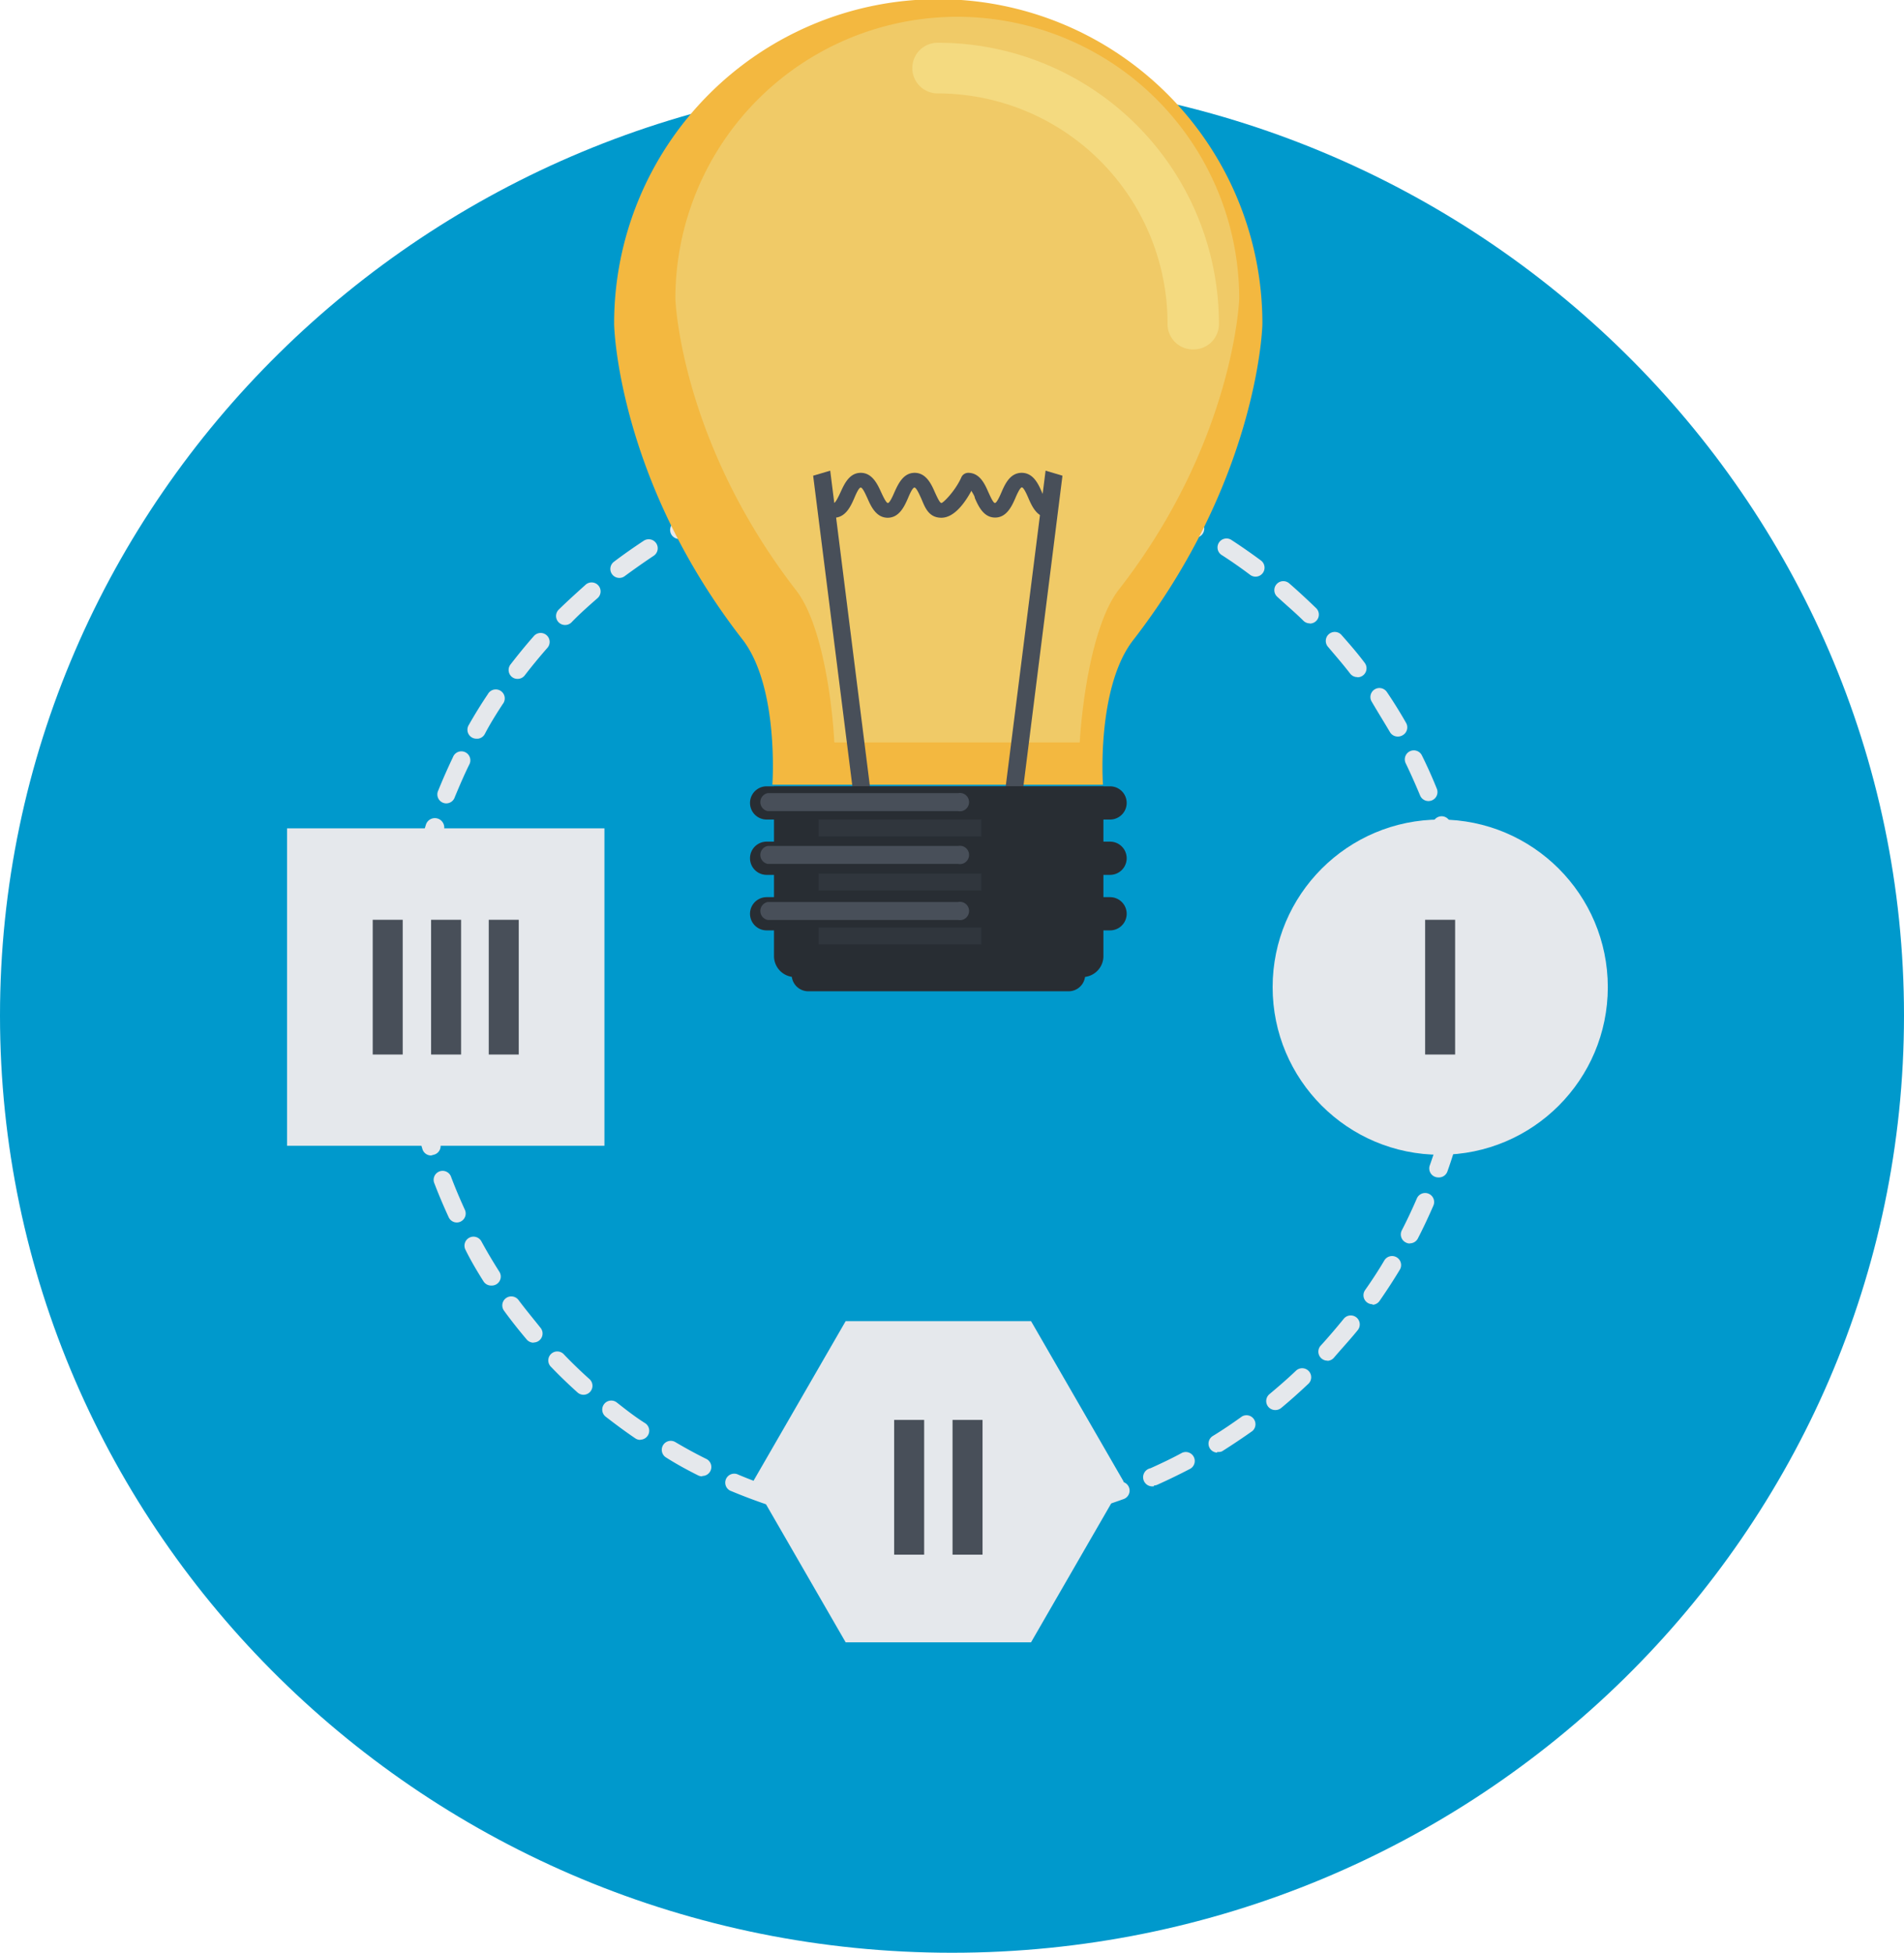 <svg xmlns="http://www.w3.org/2000/svg" viewBox="0 0 106 108.7"><defs><style>.cls-1{fill:#09c;}.cls-2{fill:#e5e8ec;}.cls-3{fill:#282d33;}.cls-4{fill:#f3b840;}.cls-5{fill:#f0ca67;}.cls-6{fill:#f4da80;}.cls-7{fill:#484f59;}.cls-8{fill:#30363d;}</style></defs><title>Asset 2</title><g id="Layer_2" data-name="Layer 2"><g id="Layer_4" data-name="Layer 4"><path class="cls-1" d="M53,108.7c-29.22,0-53-23.41-53-52.17S23.78,4.35,53,4.35s53,23.41,53,52.18S82.22,108.7,53,108.7Z"/><polygon class="cls-2" points="47.08 91.42 41.92 82.48 47.08 73.54 57.4 73.54 62.56 82.48 57.4 91.42 47.08 91.42"/><path class="cls-2" d="M52.6,85.23a.5.5,0,0,1,0-1q1,0,2-.09a.5.5,0,0,1,.54.46.5.5,0,0,1-.46.54c-.67.05-1.35.08-2,.09Zm-2,0h0c-.67,0-1.35-.1-2-.18a.5.5,0,1,1,.12-1q1,.12,2,.17a.5.5,0,0,1,0,1Zm6-.27a.5.5,0,0,1-.07-1c.65-.1,1.3-.21,1.93-.35a.5.5,0,1,1,.21,1c-.66.14-1.33.27-2,.36Zm-9.95-.21h-.09c-.66-.13-1.33-.28-2-.45a.5.5,0,0,1,.25-1c.63.17,1.28.31,1.92.44a.5.5,0,0,1-.09,1Zm13.85-.64a.5.5,0,0,1-.14-1c.62-.18,1.25-.39,1.87-.61a.5.5,0,0,1,.34.94c-.64.23-1.29.45-1.93.63Zm-17.71-.38-.16,0c-.64-.22-1.28-.46-1.9-.72a.5.5,0,1,1,.38-.92c.6.25,1.22.49,1.84.69a.5.5,0,0,1-.16,1Zm21.46-1a.5.5,0,0,1-.2-1c.6-.27,1.19-.55,1.76-.86a.5.5,0,0,1,.47.88c-.59.31-1.21.61-1.83.89A.49.49,0,0,1,64.24,82.69Zm-25.16-.55a.5.5,0,0,1-.22-.05c-.6-.3-1.21-.63-1.79-1a.5.5,0,0,1,.51-.86c.56.33,1.14.65,1.73.94a.5.5,0,0,1-.22.95Zm28.68-1.32a.5.5,0,0,1-.26-.92c.56-.34,1.1-.71,1.63-1.09a.5.5,0,0,1,.58.81c-.55.39-1.12.77-1.69,1.13A.5.5,0,0,1,67.76,80.82Zm-32.13-.71a.49.49,0,0,1-.28-.09c-.56-.38-1.11-.79-1.64-1.2a.5.5,0,1,1,.62-.79c.51.4,1,.79,1.59,1.16a.5.5,0,0,1-.28.91ZM71,78.49a.5.5,0,0,1-.32-.89c.5-.42,1-.85,1.47-1.3a.5.5,0,0,1,.69.73c-.49.46-1,.92-1.52,1.35A.5.5,0,0,1,71,78.49Zm-38.52-.85a.5.5,0,0,1-.33-.13c-.5-.45-1-.93-1.46-1.41a.5.5,0,1,1,.72-.69c.45.47.93.93,1.41,1.36a.5.5,0,0,1-.34.87Zm41.42-1.9a.5.5,0,0,1-.37-.84c.44-.48.88-1,1.28-1.49a.5.5,0,0,1,.78.63c-.42.52-.87,1-1.33,1.54A.5.5,0,0,1,73.91,75.75Zm-44.2-1a.5.5,0,0,1-.38-.18c-.44-.52-.86-1.05-1.26-1.6a.5.5,0,0,1,.81-.59c.39.52.79,1,1.22,1.54a.5.5,0,0,1-.38.82Zm46.71-2.14a.5.5,0,0,1-.41-.79c.38-.54.74-1.09,1.07-1.65a.5.5,0,0,1,.86.52c-.35.58-.72,1.15-1.11,1.71A.5.5,0,0,1,76.42,72.63ZM27.34,71.56a.5.5,0,0,1-.42-.23c-.36-.57-.71-1.16-1-1.75a.5.5,0,1,1,.88-.48c.31.57.65,1.14,1,1.69a.5.5,0,0,1-.42.77Zm51.15-2.34a.49.49,0,0,1-.23-.06.5.5,0,0,1-.22-.67c.3-.58.58-1.18.84-1.78a.5.5,0,0,1,.92.4c-.27.62-.56,1.24-.87,1.84A.5.5,0,0,1,78.49,69.21ZM25.43,68.05a.5.5,0,0,1-.45-.29c-.28-.61-.55-1.24-.79-1.87a.5.5,0,1,1,.93-.36c.23.61.49,1.22.76,1.81a.5.5,0,0,1-.45.71Zm54.64-2.51a.5.5,0,0,1-.47-.67c.22-.62.42-1.25.59-1.87a.5.5,0,0,1,1,.27c-.18.65-.38,1.3-.61,1.94A.5.5,0,0,1,80.07,65.54ZM24,64.32a.5.5,0,0,1-.48-.35c-.2-.64-.37-1.31-.52-2a.5.5,0,0,1,1-.22c.15.64.32,1.28.51,1.9a.5.5,0,0,1-.33.62Zm57.13-2.63H81a.5.5,0,0,1-.39-.59c.13-.64.24-1.29.33-1.94a.5.5,0,0,1,1,.13c-.09.67-.21,1.34-.34,2A.5.5,0,0,1,81.14,61.69Zm-58-1.26a.5.5,0,0,1-.49-.42c-.11-.66-.19-1.34-.25-2a.5.5,0,0,1,1-.09c.06.65.14,1.31.24,2a.5.5,0,0,1-.42.57Zm58.56-2.7h0a.5.5,0,0,1-.47-.53c0-.65.07-1.31.07-2q0-.71,0-1.4a.5.5,0,0,1,.48-.52.51.51,0,0,1,.52.48q0,.72,0,1.45c0,.68,0,1.36-.07,2A.5.5,0,0,1,81.67,57.73ZM22.75,56.45a.5.5,0,0,1-.5-.49q0-.36,0-.73c0-.44,0-.87,0-1.3a.52.52,0,0,1,.52-.48.5.5,0,0,1,.48.52q0,.63,0,1.26,0,.35,0,.7a.5.5,0,0,1-.49.51Zm.17-4h-.06a.5.5,0,0,1-.44-.55c.07-.67.17-1.35.29-2a.5.5,0,0,1,1,.18c-.11.64-.21,1.3-.28,1.95A.5.5,0,0,1,22.92,52.45Zm58.62-.14a.5.5,0,0,1-.5-.44c-.07-.65-.17-1.3-.29-1.94a.5.5,0,1,1,1-.18c.12.67.22,1.34.3,2a.5.5,0,0,1-.44.55ZM23.63,48.52l-.12,0a.5.5,0,0,1-.36-.61c.16-.65.35-1.31.56-2a.5.5,0,0,1,1,.31c-.2.62-.38,1.26-.54,1.89A.5.5,0,0,1,23.63,48.52Zm57.19-.14a.5.5,0,0,1-.48-.38c-.16-.63-.35-1.27-.55-1.89a.5.5,0,1,1,.95-.31c.21.64.4,1.3.57,2a.5.5,0,0,1-.36.61Zm-56-3.66A.5.5,0,0,1,24.4,44c.25-.62.53-1.25.82-1.86a.5.5,0,1,1,.9.43c-.29.59-.55,1.2-.8,1.8A.5.5,0,0,1,24.86,44.72Zm54.7-.13a.5.5,0,0,1-.46-.31c-.25-.6-.52-1.21-.8-1.79a.5.5,0,0,1,.9-.44c.3.6.58,1.23.83,1.85a.5.5,0,0,1-.46.69Zm-53-3.47a.5.5,0,0,1-.43-.75c.33-.58.69-1.17,1.07-1.73a.5.5,0,1,1,.83.55c-.36.55-.71,1.11-1,1.67A.5.5,0,0,1,26.61,41.12ZM77.81,41a.5.5,0,0,1-.43-.25c-.33-.56-.68-1.12-1-1.67a.5.5,0,1,1,.83-.56c.38.56.74,1.14,1.07,1.72a.5.5,0,0,1-.18.68A.51.51,0,0,1,77.81,41Zm-49-3.21a.49.49,0,0,1-.3-.1.5.5,0,0,1-.09-.7c.41-.53.84-1.06,1.29-1.57a.5.5,0,1,1,.75.66c-.43.49-.85,1-1.25,1.52A.5.5,0,0,1,28.82,37.79Zm46.76-.1a.5.5,0,0,1-.4-.19c-.4-.52-.82-1-1.25-1.51a.5.5,0,0,1,.75-.66c.45.51.88,1,1.3,1.56a.5.5,0,0,1-.4.81Zm-44.12-2.9a.5.5,0,0,1-.35-.85c.48-.47,1-.94,1.49-1.38a.5.5,0,1,1,.66.75c-.49.43-1,.88-1.44,1.34A.5.5,0,0,1,31.46,34.79Zm41.47-.09a.5.5,0,0,1-.35-.14c-.46-.46-1-.91-1.45-1.33a.5.5,0,0,1,.65-.76c.51.44,1,.9,1.5,1.38a.5.5,0,0,1-.35.86ZM34.48,32.17a.5.5,0,0,1-.3-.9c.54-.41,1.1-.8,1.66-1.17a.5.5,0,1,1,.55.84c-.54.36-1.08.74-1.61,1.13A.49.49,0,0,1,34.48,32.17ZM69.9,32.1a.5.5,0,0,1-.3-.1c-.52-.39-1.06-.77-1.61-1.12a.5.5,0,0,1,.54-.84c.57.37,1.13.76,1.67,1.16a.5.5,0,0,1-.3.9ZM37.82,30a.5.5,0,0,1-.25-.94c.59-.33,1.19-.64,1.8-.93a.5.5,0,0,1,.43.9c-.59.28-1.18.58-1.74.9A.5.5,0,0,1,37.82,30Zm28.72-.07a.5.5,0,0,1-.24-.06c-.57-.32-1.16-.62-1.75-.9a.5.5,0,0,1,.42-.91c.61.29,1.22.6,1.81.93a.5.5,0,0,1-.24.94ZM41.43,28.28a.5.5,0,0,1-.18-1c.63-.25,1.27-.48,1.92-.68a.5.5,0,0,1,.3,1c-.62.2-1.24.42-1.85.66A.51.51,0,0,1,41.43,28.28Zm21.49-.05a.49.49,0,0,1-.18,0c-.61-.24-1.23-.45-1.86-.65a.5.5,0,1,1,.3-1c.65.2,1.29.43,1.92.67a.5.5,0,0,1-.18,1ZM45.24,27.07a.5.5,0,0,1-.12-1c.65-.16,1.32-.3,2-.41a.5.5,0,1,1,.17,1c-.64.11-1.29.25-1.92.4ZM59.1,27H59c-.63-.15-1.28-.28-1.93-.39a.5.5,0,0,1,.16-1c.67.11,1.34.25,2,.4a.5.5,0,0,1-.12,1Zm-9.93-.65a.5.5,0,0,1-.05-1c.67-.07,1.35-.12,2-.14a.5.5,0,0,1,0,1c-.65,0-1.31.07-2,.14Zm6,0h0q-1-.1-2-.13a.5.5,0,1,1,0-1c.67,0,1.35.06,2,.13a.5.5,0,0,1,0,1Z"/><path class="cls-3" d="M45,55.18H59.49a.92.92,0,1,0,0-1.85H45a.92.92,0,1,0,0,1.85Z"/><path class="cls-4" d="M34.19,18a18,18,0,1,1,36.09,0c0,.59-.43,8.93-7.23,17.68-2,2.64-1.66,8-1.64,8H43s.38-5.31-1.6-8C34.61,27,34.19,18.64,34.19,18Z"/><path class="cls-5" d="M46.45,41.33c-.12-2.27-.68-6.55-2.09-8.42-6.47-8.33-6.76-16.2-6.76-16.28a15.69,15.69,0,0,1,31.39,0c0,.07-.3,8-6.74,16.24-1.43,1.9-2,6.18-2.14,8.46Z"/><path class="cls-6" d="M66.45,19.45A1.41,1.41,0,0,1,65,18a12.81,12.81,0,0,0-12.8-12.8,1.41,1.41,0,1,1,0-2.82A15.64,15.64,0,0,1,67.86,18,1.41,1.41,0,0,1,66.45,19.45Z"/><polygon class="cls-7" points="47.62 45.08 45.27 26.48 46.22 26.2 48.56 44.8 47.62 45.08"/><polygon class="cls-7" points="56.81 45.08 59.15 26.48 58.21 26.2 55.86 44.8 56.81 45.08"/><path class="cls-7" d="M58.38,28.81c-.65,0-.93-.63-1.13-1.09-.08-.19-.26-.59-.36-.59s-.28.4-.36.59c-.2.46-.49,1.09-1.13,1.09s-.93-.63-1.13-1.09c0-.1-.12-.27-.19-.4-.33.61-.93,1.5-1.67,1.5s-.93-.63-1.13-1.09c-.09-.19-.26-.59-.37-.59s-.28.4-.36.59c-.2.46-.49,1.09-1.13,1.09s-.93-.63-1.13-1.09c-.09-.19-.26-.59-.37-.59s-.28.4-.36.59c-.2.46-.49,1.09-1.14,1.09V28c.1,0,.28-.4.37-.59.21-.46.49-1.09,1.13-1.09s.93.63,1.14,1.09c.09.19.27.59.37.59s.28-.4.36-.59c.21-.46.49-1.09,1.13-1.09s.93.63,1.13,1.09c.09.19.26.59.36.59s.78-.68,1.11-1.43a.42.42,0,0,1,.38-.25c.65,0,.93.63,1.13,1.09.09.19.26.59.36.59s.28-.4.36-.59c.2-.46.48-1.09,1.13-1.09s.93.63,1.13,1.09c.08.19.26.59.36.59Z"/><path class="cls-3" d="M61.43,43.78v9.44a1.17,1.17,0,0,1-1.17,1.17h-16a1.17,1.17,0,0,1-1.17-1.17V43.78Z"/><path class="cls-3" d="M61.8,45.62H42.68a.92.92,0,1,1,0-1.85H61.8a.92.92,0,1,1,0,1.85Z"/><path class="cls-7" d="M53.34,45.15H42.74a.51.51,0,0,1,0-1H53.34a.51.51,0,1,1,0,1Z"/><path class="cls-3" d="M61.8,48.7H42.68a.92.92,0,1,1,0-1.85H61.8a.92.92,0,1,1,0,1.85Z"/><path class="cls-3" d="M61.8,51.79H42.68a.92.92,0,1,1,0-1.85H61.8a.92.92,0,1,1,0,1.85Z"/><path class="cls-7" d="M53.34,48.09H42.74a.51.51,0,0,1,0-1H53.34a.51.51,0,1,1,0,1Z"/><path class="cls-7" d="M53.34,51.21H42.74a.51.51,0,0,1,0-1H53.34a.51.51,0,1,1,0,1Z"/><rect class="cls-8" x="45.57" y="45.62" width="9.06" height="0.94"/><rect class="cls-8" x="45.57" y="48.63" width="9.06" height="0.94"/><rect class="cls-8" x="45.57" y="51.63" width="9.06" height="0.94"/><circle class="cls-2" cx="80.18" cy="54.95" r="9.33"/><rect class="cls-2" x="15.98" y="46.11" width="17.67" height="17.67"/><rect class="cls-7" x="49.78" y="79.04" width="1.67" height="7.5"/><rect class="cls-7" x="53.03" y="79.04" width="1.67" height="7.5"/><rect class="cls-7" x="79.34" y="51.2" width="1.67" height="7.5"/><rect class="cls-7" x="20.75" y="51.2" width="1.67" height="7.5"/><rect class="cls-7" x="24" y="51.2" width="1.67" height="7.5"/><rect class="cls-7" x="27.21" y="51.2" width="1.67" height="7.5"/></g></g></svg>